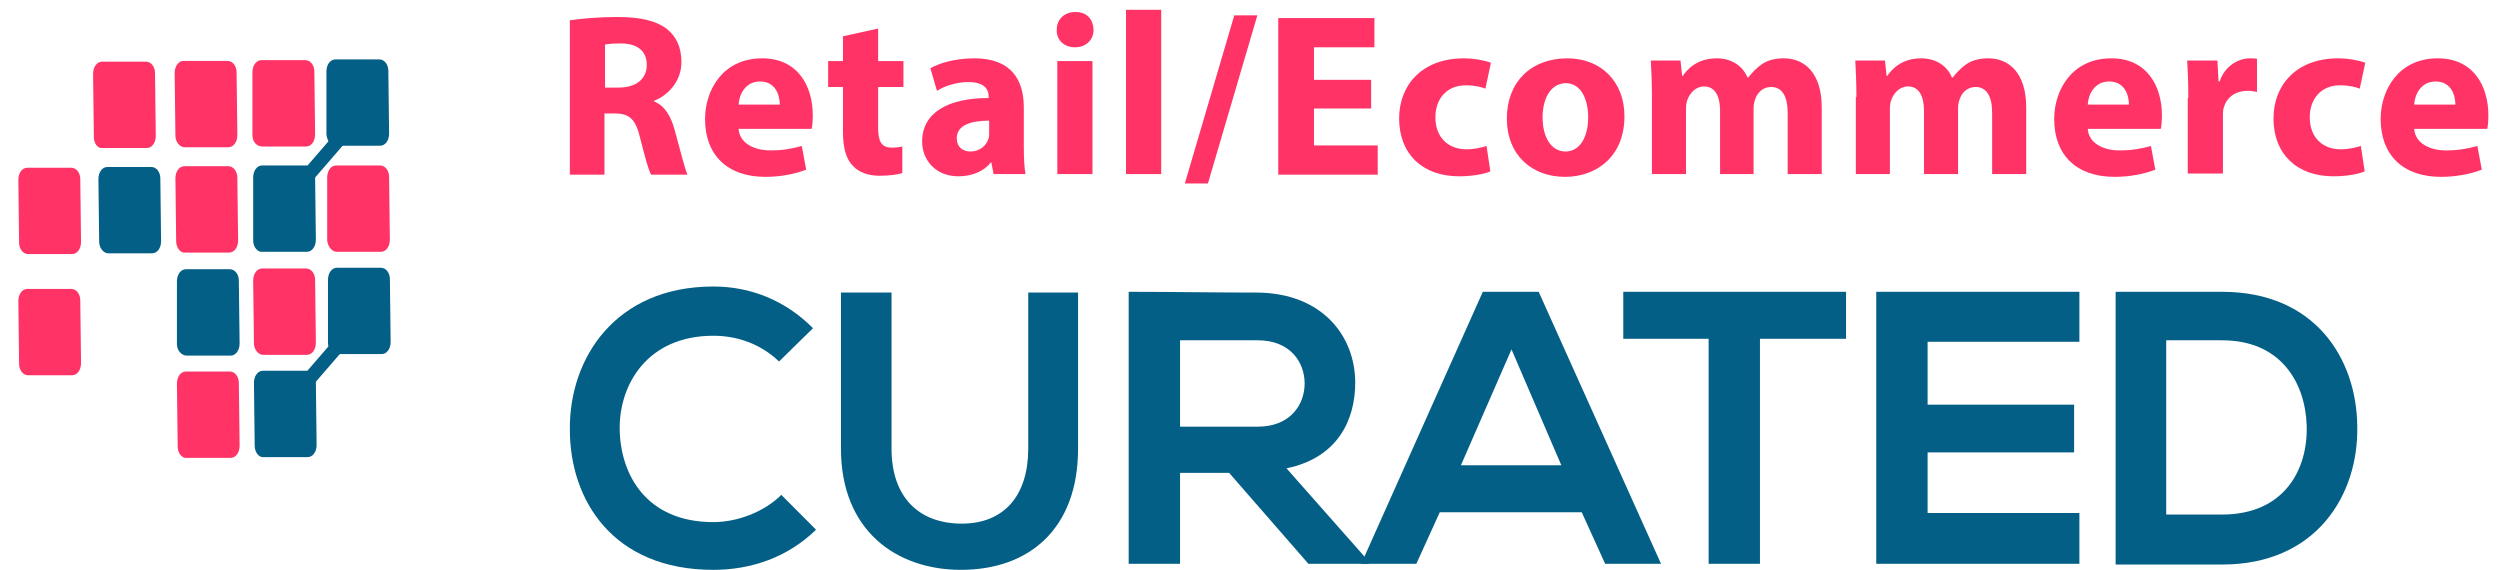 <svg width="136" height="31" viewBox="0 0 136 31" fill="none" xmlns="http://www.w3.org/2000/svg">
<path d="M44.392 28.816C42.873 30.299 40.901 31 38.806 31C33.342 31 31 27.208 31 23.375C30.959 19.502 33.465 15.586 38.806 15.586C40.819 15.586 42.708 16.328 44.228 17.853L42.38 19.666C41.394 18.718 40.12 18.265 38.806 18.265C35.232 18.265 33.671 20.903 33.712 23.375C33.753 25.807 35.15 28.403 38.806 28.403C40.079 28.403 41.558 27.868 42.503 26.92L44.392 28.816Z" fill="#045F87"/>
<path d="M58.647 15.915V24.405C58.647 28.774 55.977 30.999 52.28 30.999C48.747 30.999 45.748 28.856 45.748 24.405V15.915H48.5V24.405C48.5 27.084 50.02 28.485 52.321 28.485C54.621 28.485 55.936 26.96 55.936 24.405V15.915H58.647Z" fill="#045F87"/>
<path d="M74.464 30.67H71.177L66.864 25.724H64.194V30.67H61.4V15.874C63.742 15.874 66.084 15.916 68.425 15.916C71.917 15.957 73.724 18.265 73.724 20.82C73.724 22.839 72.779 24.9 69.986 25.477L74.464 30.546V30.67ZM64.194 18.471V23.21H68.425C70.191 23.21 70.972 22.015 70.972 20.861C70.972 19.707 70.191 18.512 68.425 18.512H64.194V18.471Z" fill="#045F87"/>
<path d="M86.046 27.867H78.323L77.05 30.67H74.051L80.665 15.874H83.704L90.359 30.67H87.32L86.046 27.867ZM82.226 19.007L79.473 25.312H84.937L82.226 19.007Z" fill="#045F87"/>
<path d="M92.99 18.43H88.307V15.874C92.579 15.874 96.153 15.874 100.425 15.874V18.43H95.742V30.67H92.949V18.43H92.99Z" fill="#045F87"/>
<path d="M113.119 30.67H102.068C102.068 25.765 102.068 20.82 102.068 15.874H113.119V18.595H104.862V22.015H112.831V24.611H104.862V27.909H113.119V30.67Z" fill="#045F87"/>
<path d="M128.235 23.169C128.317 26.919 126.017 30.711 120.882 30.711C119.075 30.711 116.897 30.711 115.09 30.711V15.874C116.897 15.874 119.075 15.874 120.882 15.874C125.935 15.874 128.194 19.501 128.235 23.169ZM117.842 27.991H120.882C124.251 27.991 125.565 25.559 125.483 23.128C125.401 20.82 124.086 18.512 120.882 18.512H117.842V27.991Z" fill="#045F87"/>
<path fill-rule="evenodd" clip-rule="evenodd" d="M1.039 13.204L0.998 9.783C0.998 9.413 1.203 9.124 1.491 9.124H3.874C4.161 9.124 4.367 9.413 4.367 9.742L4.408 13.163C4.408 13.534 4.202 13.822 3.915 13.822H1.532C1.245 13.822 1.039 13.534 1.039 13.204Z" fill="#FF3366"/>
<path fill-rule="evenodd" clip-rule="evenodd" d="M1.039 19.798L0.998 16.378C0.998 16.007 1.203 15.718 1.491 15.718H3.874C4.161 15.718 4.367 16.007 4.367 16.336L4.408 19.757C4.408 20.128 4.202 20.416 3.915 20.416H1.532C1.245 20.416 1.039 20.128 1.039 19.798Z" fill="#FF3366"/>
<path fill-rule="evenodd" clip-rule="evenodd" d="M5.395 13.162L5.354 9.742C5.354 9.371 5.559 9.083 5.846 9.083H8.229C8.517 9.083 8.722 9.371 8.722 9.701L8.763 13.121C8.763 13.492 8.558 13.781 8.27 13.781H5.888C5.641 13.781 5.395 13.492 5.395 13.162Z" fill="#045F87"/>
<path fill-rule="evenodd" clip-rule="evenodd" d="M9.666 24.29L9.625 20.87C9.625 20.499 9.83 20.21 10.118 20.21H12.501C12.788 20.21 12.993 20.499 12.993 20.829L13.035 24.249C13.035 24.62 12.829 24.909 12.542 24.909H10.159C9.913 24.95 9.666 24.661 9.666 24.29Z" fill="#FF3366"/>
<path fill-rule="evenodd" clip-rule="evenodd" d="M9.625 18.727V15.306C9.625 14.935 9.83 14.646 10.118 14.646H12.501C12.788 14.646 12.993 14.935 12.993 15.265L13.035 18.685C13.035 19.056 12.829 19.345 12.542 19.345H10.159C9.871 19.345 9.625 19.056 9.625 18.727Z" fill="#045F87"/>
<path fill-rule="evenodd" clip-rule="evenodd" d="M9.584 13.122L9.543 9.701C9.543 9.33 9.748 9.042 10.036 9.042H12.418C12.706 9.042 12.912 9.33 12.912 9.66L12.953 13.081C12.953 13.452 12.747 13.74 12.46 13.74H10.077C9.831 13.781 9.584 13.493 9.584 13.122Z" fill="#FF3366"/>
<path fill-rule="evenodd" clip-rule="evenodd" d="M13.855 24.248L13.815 20.828C13.815 20.457 14.02 20.169 14.307 20.169H16.69C16.978 20.169 17.183 20.457 17.183 20.787L17.224 24.207C17.224 24.578 17.019 24.867 16.731 24.867H14.348C14.102 24.908 13.855 24.619 13.855 24.248Z" fill="#045F87"/>
<path fill-rule="evenodd" clip-rule="evenodd" d="M13.815 18.686L13.773 15.265C13.773 14.894 13.979 14.605 14.266 14.605H16.649C16.937 14.605 17.142 14.894 17.142 15.224L17.183 18.644C17.183 19.015 16.978 19.304 16.69 19.304H14.307C14.061 19.304 13.815 19.015 13.815 18.686Z" fill="#FF3366"/>
<path fill-rule="evenodd" clip-rule="evenodd" d="M13.773 13.081V9.66C13.773 9.289 13.979 9 14.266 9H16.649C16.937 9 17.142 9.289 17.142 9.619L17.183 13.039C17.183 13.41 16.978 13.699 16.69 13.699H14.307C14.02 13.74 13.773 13.451 13.773 13.081Z" fill="#045F87"/>
<path fill-rule="evenodd" clip-rule="evenodd" d="M5.106 7.435L5.064 4.014C5.064 3.643 5.27 3.355 5.557 3.355H7.94C8.228 3.355 8.433 3.643 8.433 3.973L8.474 7.394C8.474 7.765 8.269 8.053 7.981 8.053H5.598C5.311 8.094 5.106 7.806 5.106 7.435Z" fill="#FF3366"/>
<path fill-rule="evenodd" clip-rule="evenodd" d="M9.543 7.393L9.502 3.972C9.502 3.601 9.707 3.313 9.995 3.313H12.377C12.665 3.313 12.87 3.601 12.87 3.931L12.912 7.352C12.912 7.723 12.706 8.011 12.419 8.011H10.036C9.79 8.011 9.543 7.723 9.543 7.393Z" fill="#FF3366"/>
<path fill-rule="evenodd" clip-rule="evenodd" d="M13.732 7.352V3.931C13.732 3.56 13.938 3.272 14.225 3.272H16.608C16.895 3.272 17.101 3.56 17.101 3.89L17.142 7.311C17.142 7.682 16.937 7.97 16.649 7.97H14.267C13.979 7.97 13.732 7.723 13.732 7.352Z" fill="#FF3366"/>
<path fill-rule="evenodd" clip-rule="evenodd" d="M17.842 18.645V15.224C17.842 14.853 18.047 14.565 18.335 14.565H20.717C21.005 14.565 21.21 14.853 21.21 15.183L21.251 18.603C21.251 18.974 21.046 19.263 20.758 19.263H18.376C18.088 19.304 17.842 19.015 17.842 18.645Z" fill="#045F87"/>
<path fill-rule="evenodd" clip-rule="evenodd" d="M17.799 13.081V9.66C17.799 9.289 18.004 9 18.292 9H20.674C20.962 9 21.167 9.289 21.167 9.619L21.208 13.039C21.208 13.41 21.003 13.699 20.715 13.699H18.333C18.045 13.699 17.84 13.41 17.799 13.081Z" fill="#FF3366"/>
<path fill-rule="evenodd" clip-rule="evenodd" d="M17.758 7.311V3.89C17.758 3.519 17.963 3.231 18.251 3.231H20.633C20.921 3.231 21.126 3.519 21.126 3.849L21.167 7.27C21.167 7.641 20.962 7.929 20.674 7.929H18.292C18.004 7.97 17.799 7.682 17.758 7.311Z" fill="#045F87"/>
<path d="M19.842 16.56L15.051 22.101L15.609 22.587L20.401 17.046L19.842 16.56Z" fill="#045F87"/>
<path d="M19.348 5.977L14.555 11.517L15.113 12.003L19.906 6.463L19.348 5.977Z" fill="#045F87"/>
<path d="M31 1.105C31.628 1.015 32.525 0.925 33.541 0.925C34.797 0.925 35.664 1.105 36.292 1.585C36.8 2.005 37.069 2.574 37.069 3.384C37.069 4.464 36.292 5.214 35.574 5.484V5.514C36.172 5.754 36.501 6.323 36.71 7.103C36.979 8.063 37.248 9.173 37.398 9.503H35.425C35.275 9.263 35.096 8.573 34.827 7.523C34.587 6.473 34.229 6.174 33.452 6.174H32.883V9.503H31V1.105ZM32.913 4.764H33.661C34.617 4.764 35.185 4.284 35.185 3.534C35.185 2.754 34.647 2.364 33.78 2.364C33.302 2.364 33.063 2.394 32.913 2.424V4.764Z" fill="#FF3366"/>
<path d="M40.179 7.012C40.239 7.792 41.016 8.182 41.913 8.182C42.571 8.182 43.079 8.092 43.617 7.942L43.856 9.231C43.228 9.471 42.451 9.621 41.644 9.621C39.551 9.621 38.355 8.422 38.355 6.472C38.355 4.912 39.312 3.173 41.465 3.173C43.438 3.173 44.215 4.732 44.215 6.262C44.215 6.592 44.185 6.892 44.155 7.012H40.179ZM42.421 5.692C42.421 5.212 42.212 4.433 41.345 4.433C40.538 4.433 40.209 5.152 40.179 5.692H42.421Z" fill="#FF3366"/>
<path d="M47.771 1.553V3.322H49.147V4.732H47.771V6.951C47.771 7.701 47.951 8.031 48.519 8.031C48.758 8.031 48.937 8.001 49.087 7.971V9.411C48.848 9.501 48.369 9.561 47.831 9.561C47.203 9.561 46.695 9.351 46.396 9.021C46.037 8.661 45.858 8.061 45.858 7.191V4.732H45.051V3.322H45.858V1.973L47.771 1.553Z" fill="#FF3366"/>
<path d="M54.051 9.471L53.931 8.841H53.901C53.512 9.321 52.885 9.591 52.137 9.591C50.882 9.591 50.164 8.691 50.164 7.702C50.164 6.112 51.599 5.332 53.782 5.332V5.242C53.782 4.912 53.602 4.463 52.675 4.463C52.047 4.463 51.39 4.672 50.971 4.942L50.612 3.713C51.031 3.473 51.868 3.173 53.004 3.173C55.037 3.173 55.695 4.373 55.695 5.842V7.972C55.695 8.572 55.725 9.141 55.785 9.471H54.051ZM53.841 6.562C52.825 6.562 52.047 6.802 52.047 7.522C52.047 8.002 52.376 8.242 52.795 8.242C53.273 8.242 53.662 7.942 53.782 7.522C53.811 7.432 53.811 7.312 53.811 7.192V6.562H53.841Z" fill="#FF3366"/>
<path d="M59.491 1.613C59.491 2.153 59.102 2.573 58.474 2.573C57.877 2.573 57.458 2.153 57.488 1.613C57.488 1.073 57.877 0.653 58.504 0.653C59.132 0.653 59.461 1.043 59.491 1.613ZM57.518 9.471V3.323H59.431V9.471H57.518Z" fill="#FF3366"/>
<path d="M61.256 0.533H63.169V9.471H61.256V0.533Z" fill="#FF3366"/>
<path d="M64.455 9.981L67.146 0.833H68.401L65.711 9.981H64.455Z" fill="#FF3366"/>
<path d="M74.59 5.902H71.48V7.912H74.948V9.501H69.537V0.983H74.769V2.573H71.48V4.343H74.59V5.902Z" fill="#FF3366"/>
<path d="M81.076 9.321C80.747 9.471 80.09 9.591 79.372 9.591C77.399 9.591 76.113 8.392 76.113 6.442C76.113 4.642 77.339 3.173 79.641 3.173C80.149 3.173 80.687 3.263 81.106 3.413L80.807 4.822C80.568 4.732 80.239 4.642 79.731 4.642C78.714 4.642 78.086 5.362 78.086 6.382C78.086 7.522 78.834 8.122 79.761 8.122C80.209 8.122 80.568 8.032 80.867 7.942L81.076 9.321Z" fill="#FF3366"/>
<path d="M88.37 6.322C88.37 8.572 86.786 9.621 85.142 9.621C83.348 9.621 81.973 8.452 81.973 6.442C81.973 4.463 83.288 3.173 85.261 3.173C87.115 3.173 88.37 4.463 88.37 6.322ZM83.916 6.382C83.916 7.432 84.364 8.242 85.171 8.242C85.919 8.242 86.397 7.492 86.397 6.382C86.397 5.452 86.038 4.523 85.171 4.523C84.275 4.553 83.916 5.482 83.916 6.382Z" fill="#FF3366"/>
<path d="M89.865 5.272C89.865 4.493 89.835 3.863 89.805 3.293H91.419L91.509 4.133H91.539C91.808 3.743 92.346 3.173 93.392 3.173C94.169 3.173 94.797 3.563 95.066 4.223H95.096C95.335 3.923 95.605 3.653 95.874 3.473C96.203 3.263 96.591 3.173 97.04 3.173C98.206 3.173 99.102 4.013 99.102 5.842V9.471H97.249V6.142C97.249 5.242 96.95 4.732 96.352 4.732C95.903 4.732 95.605 5.032 95.485 5.392C95.425 5.542 95.395 5.722 95.395 5.872V9.471H93.572V6.022C93.572 5.242 93.302 4.702 92.705 4.702C92.226 4.702 91.927 5.092 91.808 5.392C91.748 5.542 91.718 5.722 91.718 5.872V9.471H89.865V5.272Z" fill="#FF3366"/>
<path d="M100.988 5.272C100.988 4.493 100.958 3.863 100.928 3.293H102.542L102.632 4.133H102.662C102.931 3.743 103.469 3.173 104.515 3.173C105.293 3.173 105.92 3.563 106.189 4.223H106.219C106.459 3.923 106.728 3.653 106.997 3.473C107.326 3.263 107.714 3.173 108.163 3.173C109.329 3.173 110.225 4.013 110.225 5.842V9.471H108.372V6.142C108.372 5.242 108.073 4.732 107.475 4.732C107.027 4.732 106.728 5.032 106.608 5.392C106.548 5.542 106.518 5.722 106.518 5.872V9.471H104.665V6.022C104.665 5.242 104.396 4.702 103.798 4.702C103.319 4.702 103.02 5.092 102.901 5.392C102.841 5.542 102.811 5.722 102.811 5.872V9.471H100.958V5.272H100.988Z" fill="#FF3366"/>
<path d="M113.572 7.012C113.632 7.792 114.409 8.182 115.306 8.182C115.963 8.182 116.472 8.092 117.01 7.942L117.249 9.231C116.621 9.471 115.844 9.621 115.037 9.621C112.944 9.621 111.748 8.422 111.748 6.472C111.748 4.912 112.705 3.173 114.857 3.173C116.83 3.173 117.608 4.732 117.608 6.262C117.608 6.592 117.578 6.892 117.548 7.012H113.572ZM115.814 5.692C115.814 5.212 115.605 4.433 114.738 4.433C113.93 4.433 113.602 5.152 113.572 5.692H115.814Z" fill="#FF3366"/>
<path d="M119.044 5.332C119.044 4.433 119.014 3.833 118.984 3.293H120.629L120.688 4.433H120.748C121.047 3.533 121.825 3.173 122.393 3.173C122.572 3.173 122.662 3.173 122.781 3.203V5.002C122.632 4.972 122.482 4.942 122.273 4.942C121.555 4.942 121.107 5.332 120.958 5.902C120.928 6.022 120.928 6.172 120.928 6.322V9.441H119.014V5.332H119.044Z" fill="#FF3366"/>
<path d="M128.64 9.321C128.312 9.471 127.654 9.591 126.936 9.591C124.963 9.591 123.678 8.392 123.678 6.442C123.678 4.642 124.903 3.173 127.205 3.173C127.714 3.173 128.252 3.263 128.67 3.413L128.371 4.822C128.132 4.732 127.803 4.642 127.295 4.642C126.279 4.642 125.651 5.362 125.651 6.382C125.651 7.522 126.398 8.122 127.325 8.122C127.774 8.122 128.132 8.032 128.431 7.942L128.64 9.321Z" fill="#FF3366"/>
<path d="M131.331 7.012C131.391 7.792 132.169 8.182 133.065 8.182C133.723 8.182 134.231 8.092 134.77 7.942L135.009 9.231C134.381 9.471 133.604 9.621 132.796 9.621C130.704 9.621 129.508 8.422 129.508 6.472C129.508 4.912 130.464 3.173 132.617 3.173C134.59 3.173 135.367 4.732 135.367 6.262C135.367 6.592 135.338 6.892 135.308 7.012H131.331ZM133.574 5.692C133.574 5.212 133.364 4.433 132.497 4.433C131.69 4.433 131.361 5.152 131.331 5.692H133.574Z" fill="#FF3366"/>
</svg>
